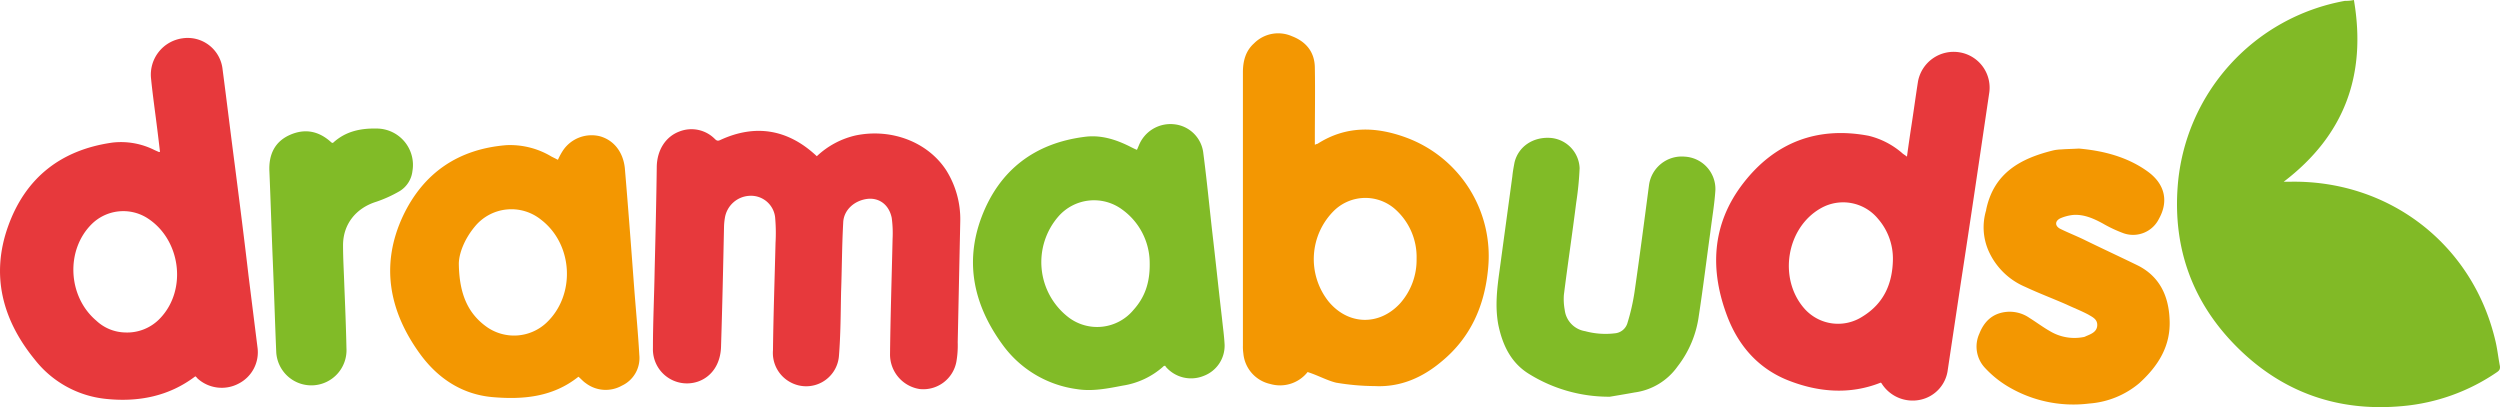 <svg id="e157883f-c859-477f-8696-87bde88402d9" data-name="f5cb449a-c272-4b48-be95-dc9d4e371f6e" xmlns="http://www.w3.org/2000/svg" viewBox="0 0 587.31 95.64"><path d="M557.4,2.6c3,17.6-2.2,31.8-16.5,42.7H542c23.4-.6,43.2,14.5,48.6,37.2.5,2,.7,4.1,1.1,6.1.1.8-.2,1.1-.8,1.5A46.47,46.47,0,0,1,568.8,98c-15.1,1.4-28.2-3.2-38.9-13.9C519.5,73.7,514.9,61,516,46.4A47.93,47.93,0,0,1,555.3,2.8,8.61,8.61,0,0,0,557.4,2.6Z" transform="translate(-4.41 -2.6)" style="fill:#81ba26"/><path d="M196.3,39.3a19.65,19.65,0,0,1,9.2-4.9c8.4-1.7,16.9,1.6,21.2,8.2A21.6,21.6,0,0,1,230,54.5L229.4,83a22.21,22.21,0,0,1-.3,4.5,7.91,7.91,0,0,1-8.6,6.5,8.21,8.21,0,0,1-7-8.1c.1-9.1.4-18.2.6-27.2a26.8,26.8,0,0,0-.2-4.9c-.6-3-2.8-4.7-5.5-4.5-3.2.3-5.8,2.6-5.9,5.6-.3,5.4-.3,10.9-.5,16.3-.1,5-.1,10-.5,15a7.72,7.72,0,0,1-11.4,6.2,7.8,7.8,0,0,1-4.1-7.5c.1-8.4.4-16.8.6-25.2a41.42,41.42,0,0,0-.1-6.1,5.7,5.7,0,0,0-6-5,6.17,6.17,0,0,0-5.8,5.2,14.92,14.92,0,0,0-.2,2.1c-.2,9.4-.4,18.7-.7,28.1-.1,4.1-2.2,7.2-5.6,8.3a8,8,0,0,1-10.4-7.9c0-6.1.3-12.2.4-18.2.2-8.2.4-16.3.5-24.5.1-3.9,2.1-7,5.3-8.2a7.73,7.73,0,0,1,8.3,1.7c.4.4.7.6,1.3.3C181.8,31.7,189.5,32.9,196.3,39.3Z" transform="translate(-4.41 -2.6)" style="fill:#e7393c"/><path d="M311.6,90a8.26,8.26,0,0,1-8.8,2.8,8.09,8.09,0,0,1-6.3-7.2,10.87,10.87,0,0,1-.1-1.8V19.6c0-2.6.6-5,2.6-6.8a8,8,0,0,1,8.9-1.7c3.4,1.3,5.4,3.8,5.4,7.5.1,5.5,0,11,0,16.6v1.4c.3-.1.4-.2.6-.2,6.7-4.3,13.7-4.1,20.8-1.5A29.66,29.66,0,0,1,354,65.7c-.8,8.7-4.1,16.2-10.9,21.8-4.5,3.8-9.7,6.1-15.7,5.8a55.94,55.94,0,0,1-9.1-.8C316.2,92,314.1,90.8,311.6,90Zm25.6-26.6A15,15,0,0,0,332,51.6a10.56,10.56,0,0,0-14.1.4,16,16,0,0,0-1.4,21.4c4.6,5.6,11.9,5.8,16.8.5A15.36,15.36,0,0,0,337.2,63.4Z" transform="translate(-4.41 -2.6)" style="fill:#f39702"/><path d="M446.2,92.5c-7.3,2.9-14.7,2.2-21.6-.5S413,84.1,410.3,77.2c-4.3-11.1-3.8-21.9,3.6-31.5s17.4-13.5,29.5-11.2a18.72,18.72,0,0,1,7.8,4c.3.3.7.5,1.2.9q.45-3.3.9-6.3c.6-3.8,1.1-7.6,1.7-11.4a8.52,8.52,0,0,1,9.8-6.8,8.41,8.41,0,0,1,6.9,9.7c-2.2,14.9-4.4,29.9-6.7,44.8-1,6.7-2,13.3-3,20a8.21,8.21,0,0,1-6.4,7.1,8.6,8.6,0,0,1-9.2-3.9A.35.35,0,0,0,446.2,92.5Zm2.9-28.9a14.24,14.24,0,0,0-3.5-9.6,10.61,10.61,0,0,0-13.4-2.5c-8.2,4.6-10.1,16.7-3.8,23.7A10.55,10.55,0,0,0,441.9,77C447,73.9,449,69.2,449.1,63.6Z" transform="translate(-4.41 -2.6)" style="fill:#e7393c"/><path d="M50.3,91c-6.3,4.8-13.6,6.1-21.1,5.3a24.33,24.33,0,0,1-16.6-9.2C5,77.8,2.2,67.3,6.3,55.8s12.5-18,24.5-19.7a17.51,17.51,0,0,1,9.8,1.7c.4.2.7.3,1.1.5H42c-.2-1.7-.4-3.4-.6-5-.5-4.1-1.1-8.2-1.5-12.2a8.61,8.61,0,0,1,7.4-9.5,8.24,8.24,0,0,1,9.4,7.3c1,7.6,1.9,15.1,2.9,22.7,1.1,8.6,2.2,17.2,3.2,25.8l2.1,16.8a8.26,8.26,0,0,1-4.4,8.5,8.48,8.48,0,0,1-9.7-1.2A2.25,2.25,0,0,0,50.3,91ZM33.7,80.7a10.65,10.65,0,0,0,8.4-3.4c6.4-6.8,4.7-18.7-3.3-23.6A10.57,10.57,0,0,0,26,55.2c-6.2,6.1-5.7,17,1,22.7A10.21,10.21,0,0,0,33.7,80.7Z" transform="translate(-4.41 -2.6)" style="fill:#e7393c"/><path d="M135.5,40.1a15.45,15.45,0,0,1,1.2-2.2,8.11,8.11,0,0,1,8.6-3.3c3.3.9,5.5,3.7,5.9,7.5.8,9.4,1.5,18.8,2.2,28.2.4,5.2.9,10.4,1.2,15.7a7.14,7.14,0,0,1-4.1,7.2,7.75,7.75,0,0,1-8.5-.6c-.6-.4-1.1-1-1.7-1.5-6,4.8-13,5.4-20.1,4.8s-12.8-4.3-17-10c-7.4-10.1-9.5-21.1-4.1-32.6,4.8-10.1,13-15.7,24.3-16.6A18.88,18.88,0,0,1,134,39.4l1.2.6C135.3,40.1,135.3,40.1,135.5,40.1ZM112.2,64.6c.1,7,2.1,11.7,6.7,14.9a11.14,11.14,0,0,0,13.8-1c7-6.5,6.4-18.5-1.2-24.3a11.1,11.1,0,0,0-15.6,1.7C113.5,58.8,112.2,62.2,112.2,64.6Z" transform="translate(-4.41 -2.6)" style="fill:#f39701"/><path d="M271.5,37.8c.2-.4.3-.7.4-.9a8,8,0,0,1,8.4-5.1,7.66,7.66,0,0,1,6.8,6.8c.8,6.1,1.4,12.3,2.1,18.5.8,6.8,1.5,13.6,2.3,20.4.2,2,.5,4,.6,6.1a7.58,7.58,0,0,1-4.9,7.3,7.84,7.84,0,0,1-8.8-2c-.1-.1-.2-.3-.3-.4-.2.1-.4.1-.4.2a18.58,18.58,0,0,1-9.6,4.5c-3.6.7-7.2,1.4-10.8.8a25.76,25.76,0,0,1-17.2-10.2c-6.8-9.2-9.2-19.3-5.1-30.2,4.2-11.1,12.6-17.5,24.6-18.9,3.8-.4,7.3.8,10.6,2.5C270.6,37.4,271,37.6,271.5,37.8Zm3,26.5A15.51,15.51,0,0,0,268,51.8a11.12,11.12,0,0,0-14.9,1.6,16.35,16.35,0,0,0,2.4,23.8,11.1,11.1,0,0,0,15.2-1.8C273.3,72.5,274.6,69.1,274.5,64.3Z" transform="translate(-4.41 -2.6)" style="fill:#81bb27"/><path d="M492.8,37.5c5.6.5,11.4,1.9,16.3,5.5,3.9,2.9,4.8,6.9,2.5,11a6.77,6.77,0,0,1-8.3,3.4,31.16,31.16,0,0,1-4.9-2.3c-2.2-1.2-4.5-2.2-7-2a10.24,10.24,0,0,0-3,.8c-1.2.6-1.3,1.7-.1,2.4,2,1,4.1,1.8,6.1,2.8,4.1,2,8.2,3.9,12.3,5.9,5.1,2.6,7.2,7.2,7.4,12.7.3,6.2-2.7,10.9-7.1,14.9a20.59,20.59,0,0,1-11.8,4.8,30,30,0,0,1-19.4-4.2,24.27,24.27,0,0,1-5-4.1,7.31,7.31,0,0,1-1.4-8.1c1.1-2.8,3-4.7,6.1-5.1a8.16,8.16,0,0,1,5.7,1.4c1.6,1,3.2,2.2,4.8,3.1a11.15,11.15,0,0,0,7.8,1.4,1.42,1.42,0,0,0,.6-.2c1.2-.5,2.6-1,2.7-2.5s-1.1-2-2.1-2.6c-1.7-.9-3.5-1.6-5.2-2.4-3.2-1.4-6.4-2.6-9.6-4.1a16.41,16.41,0,0,1-8.6-8.4A13.79,13.79,0,0,1,471,52v-.1c1.8-8.7,8.1-12.1,15.9-14a11,11,0,0,1,1.8-.2C490,37.6,491.2,37.6,492.8,37.5Z" transform="translate(-4.41 -2.6)" style="fill:#f39701"/><path d="M382.6,95.8a35.56,35.56,0,0,1-18.9-5.3c-4.3-2.6-6.3-6.8-7.3-11.6-.8-4.3-.3-8.5.3-12.8,1-7.4,2-14.7,3-22.1.1-1.1.3-2.1.5-3.2.9-3.8,4.4-6.1,8.5-5.8a7.43,7.43,0,0,1,6.8,7.1,74,74,0,0,1-.8,8.1c-.9,7.2-2,14.5-2.9,21.7a14,14,0,0,0,.2,3.5,5.73,5.73,0,0,0,4.8,5,18.31,18.31,0,0,0,7,.5,3.36,3.36,0,0,0,2.9-2.3,49.36,49.36,0,0,0,1.7-7.4c1.2-8.3,2.3-16.7,3.4-25.1a7.76,7.76,0,0,1,8.4-6.7,7.62,7.62,0,0,1,7.2,7.8c-.2,3.3-.8,6.7-1.2,10-.9,6.5-1.7,13.1-2.7,19.6a24.74,24.74,0,0,1-5,11.9,14.78,14.78,0,0,1-10.1,6.1C386.2,95.2,383.8,95.6,382.6,95.8Z" transform="translate(-4.41 -2.6)" style="fill:#81bb27"/><path d="M82.6,36.2c3-2.8,6.6-3.5,10.5-3.4a8.55,8.55,0,0,1,8.2,10,6.35,6.35,0,0,1-3,4.7A30.08,30.08,0,0,1,92.8,50C88,51.5,85,55.3,85,60.2c0,3.2.2,6.3.3,9.5.2,4.9.4,9.8.5,14.7a8.26,8.26,0,1,1-16.5.8c-.3-7.1-.5-14.1-.8-21.2s-.5-14.1-.8-21.1c-.2-3.9,1.2-7,4.8-8.6s6.9-.9,9.8,1.8A.77.77,0,0,1,82.6,36.2Z" transform="translate(-4.41 -2.6)" style="fill:#81bb27"/></svg>